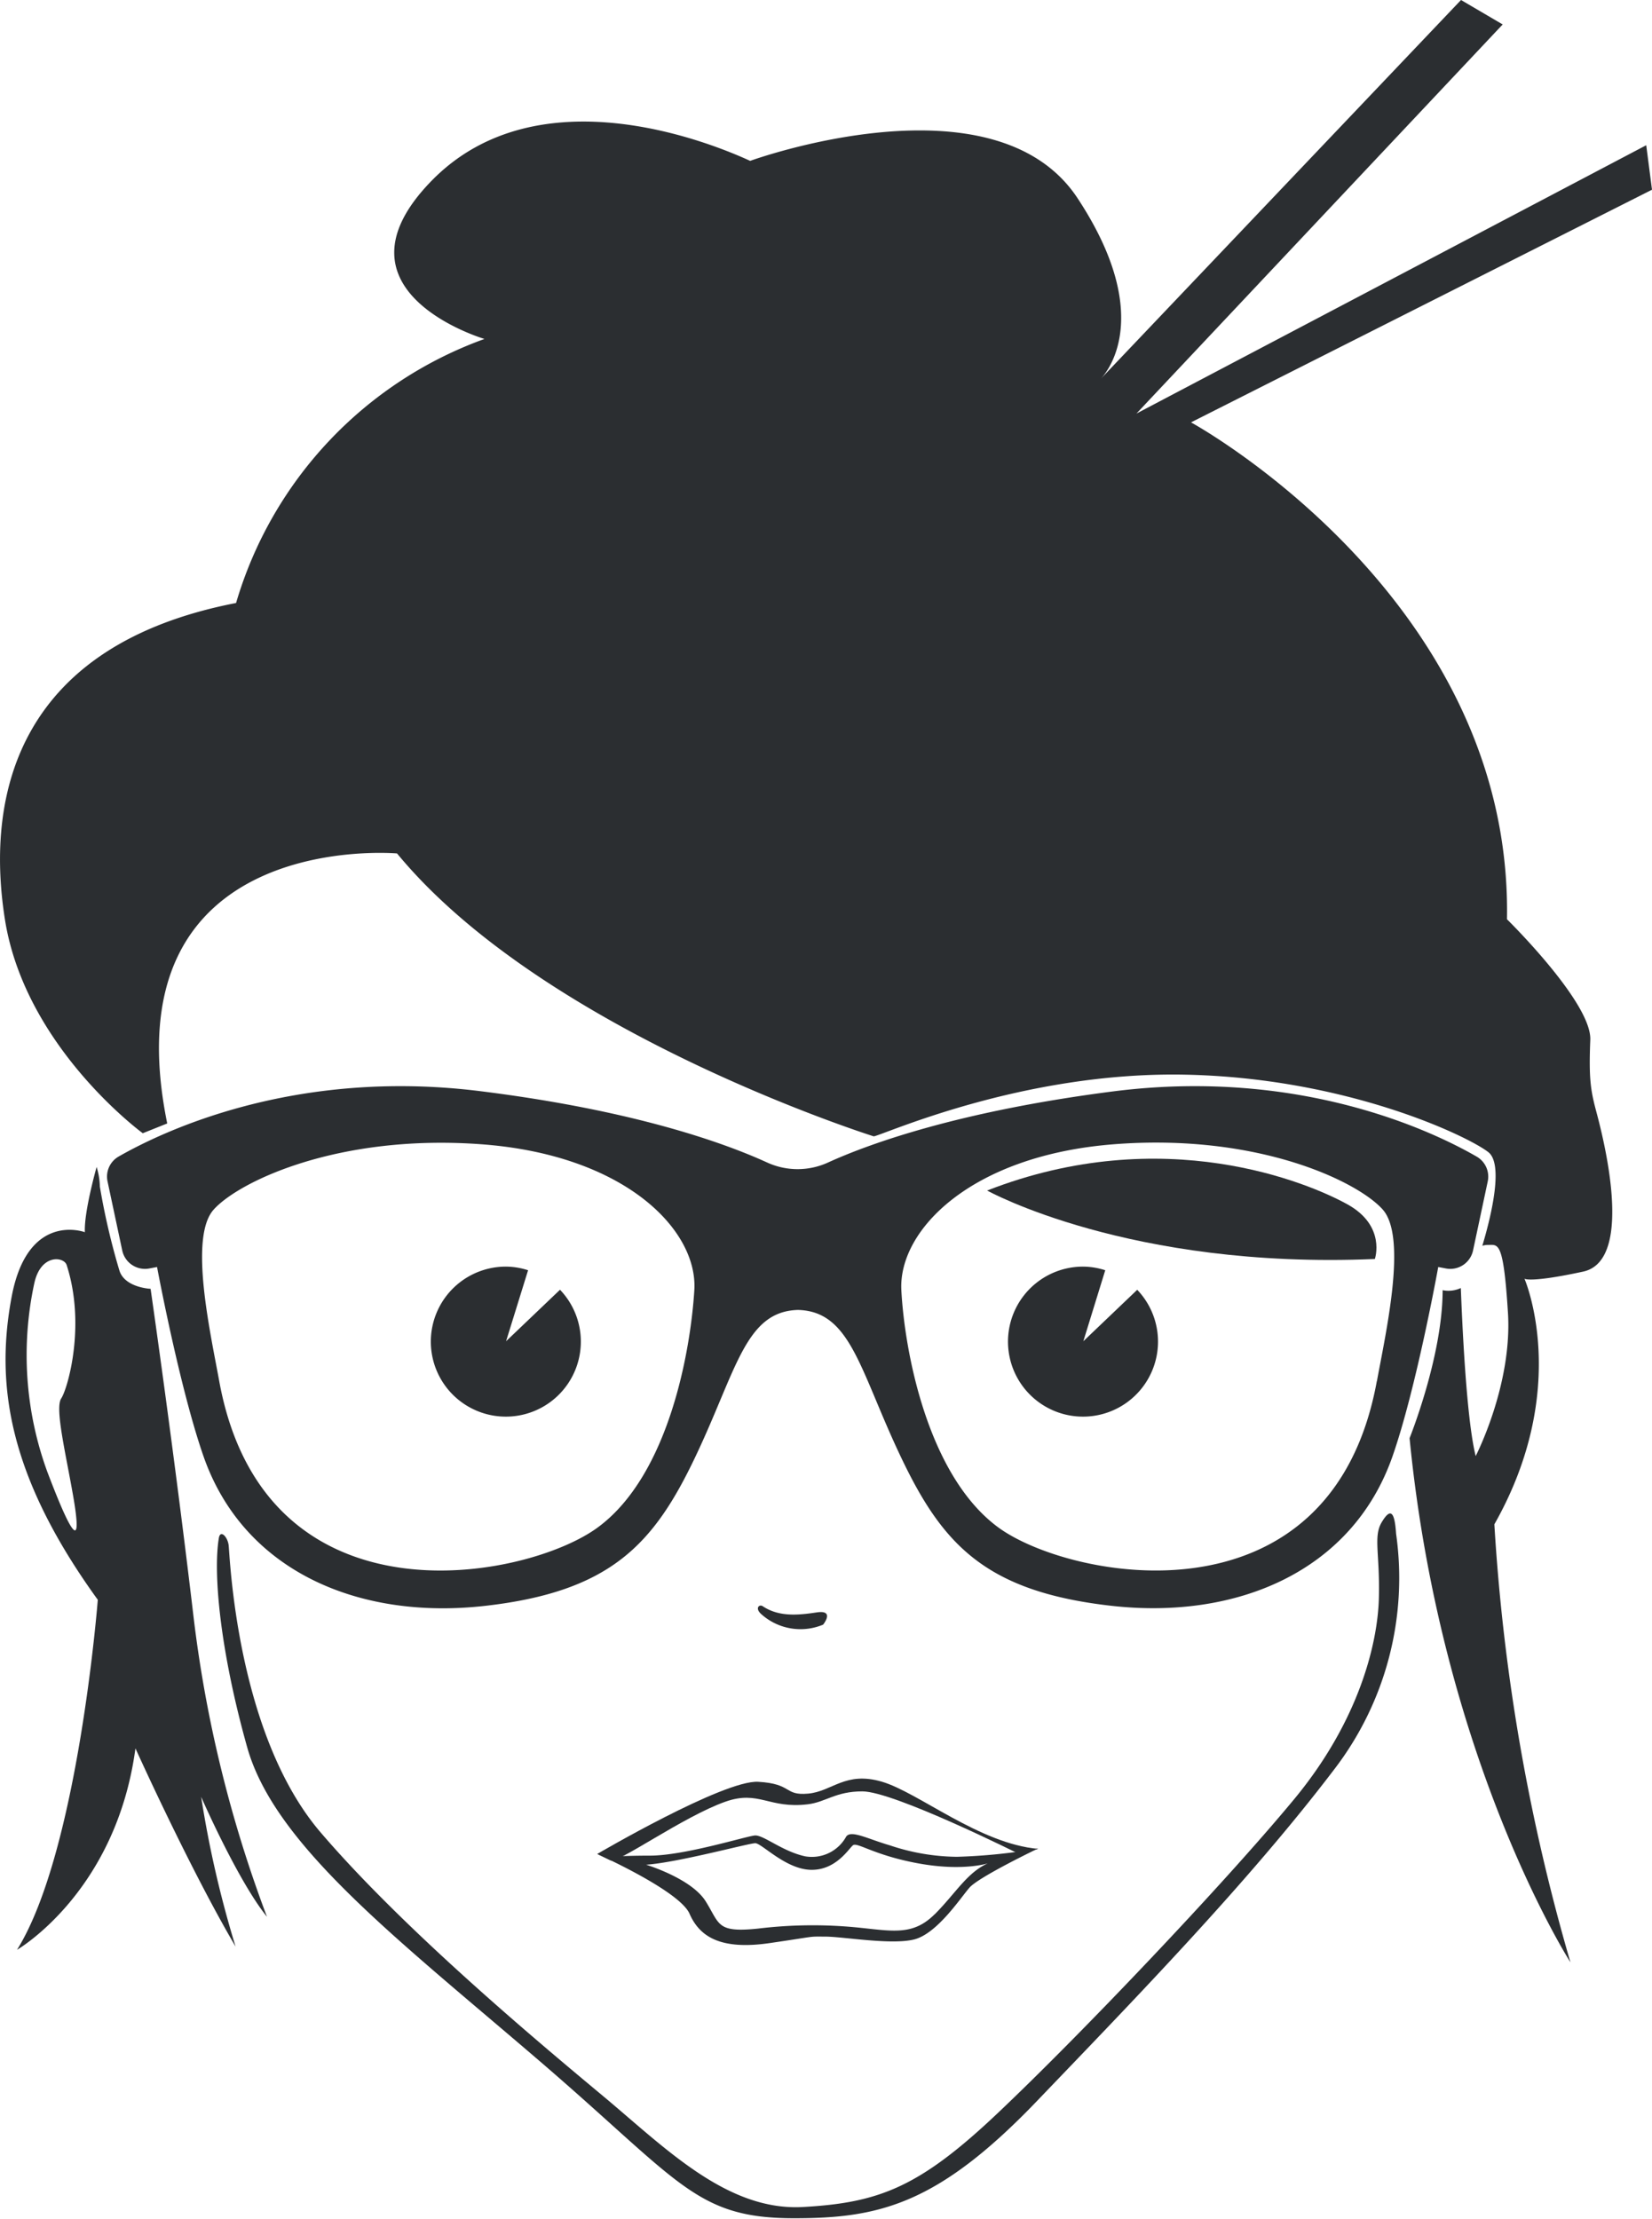 <svg xmlns="http://www.w3.org/2000/svg" viewBox="0 0 168.93 226.88"><defs><style>.cls-1{fill:#2b2e31;}</style></defs><title>Element 17</title><g id="Ebene_2" data-name="Ebene 2"><g id="Layer_1" data-name="Layer 1"><path class="cls-1" d="M100.94,121.74s14.54,8.08,39.65,7c0,0,1.17-3.38-2.79-5.58S119,114.69,100.94,121.74Z"/><path class="cls-1" d="M162.62,106.32C162.76,102.5,154.1,94,154.1,94c.59-32.89-32.31-50.81-32.31-50.81l47.14-23.79-.59-4.55L116.21,42.29,153.66,2.5,149.4,0,112.57,38.73c.94-1,5.29-6.82-2.38-18.46-8.52-12.92-33.48-3.82-33.48-3.82-3.52-1.62-21.59-9.25-32.6,2.06s5.43,16.15,5.43,16.15a41,41,0,0,0-25.4,27C2.11,65.93-1.56,80.91.5,94s14.1,21.88,14.1,21.88l2.5-1c-6.17-30.25,23.5-27.61,23.5-27.61,15.13,18.36,48.75,28.93,48.75,28.93,1-.15,15.12-6.61,31.72-6.31s29.08,6.31,31.13,7.93c1.5,1.18.41,6.13-.62,9.57a1.91,1.91,0,0,1,.62-.09c1,0,1.54-.44,2,6.94s-3.3,14.65-3.3,14.65c-1-4-1.41-14.46-1.52-17.18a3,3,0,0,1-1.86.22c0,6.76-3.38,15.13-3.38,15.13,3.23,33,16.45,53.6,16.45,53.6a203.35,203.35,0,0,1-7.78-44.79c7.93-14,3.08-25.11,3.08-25.11s.59.44,6-.73,1.91-14.24,1.32-16.45S162.47,110.14,162.62,106.32Z"/><path class="cls-1" d="M27.3,196a130.42,130.42,0,0,1-7.49-30.51c-2-17-4.41-33.7-4.41-33.7s-2.64-.11-3.19-1.87a71,71,0,0,1-2-8.59,7.2,7.2,0,0,0-.33-2S8.57,123.94,8.68,126c0,0-5.84-2.2-7.49,6.61S.75,150.81,10,163.59c0,0-2,25.77-8.26,35.79,0,0,10.13-5.84,12.11-20.6,0,0,5.51,12.23,10.24,20.27a108.83,108.83,0,0,1-3.52-15.31S24.32,192.33,27.3,196ZM4.83,150.48a34.78,34.78,0,0,1-1.32-19.27c.66-3,3-2.72,3.3-1.87,2,6.17.11,12.67-.55,13.66s.44,5.51,1.21,9.91S8,158.85,4.83,150.48Z"/><path class="cls-1" d="M78,164.25c-.36-.25-.88.22-.07.88a6,6,0,0,0,6.24,1s1.25-1.54-.66-1.25S79.65,165.35,78,164.25Z"/><path class="cls-1" d="M97.86,189.87A22.06,22.06,0,0,1,91,188.7c-2.28-.66-4-1.62-4.48-.88a4,4,0,0,1-4.19,2c-2.35-.51-4.26-2.2-5.14-2.13s-7.19,2.06-10.72,2.06-4.19.22-5.36-.15c0,0,8.37,3.74,9.4,6.09s3.16,3.74,8.22,3,3.82-.66,5.65-.66,6.76.88,9.1.29,4.7-4.19,5.65-5.29,7-4,7-4A57.87,57.87,0,0,1,97.86,189.87Zm-2.28,5.87c-2.13,2.13-4.11,1.76-7.49,1.4a46.46,46.46,0,0,0-10.57.07c-4.26.44-3.89-.44-5.36-2.79s-6.09-3.74-6.09-3.74c3.23-.22,10.5-2.2,11.16-2.2s3.08,2.64,5.65,2.72,3.89-2.13,4.33-2.5,2.11,1,6.68,1.84,7.12,0,7.12,0C98.88,191.49,97.71,193.62,95.58,195.75Z"/><path class="cls-1" d="M22.38,157.27c.15-.88.88-.15,1,.73s.73,19.24,9.4,29.37,22.61,21.73,28.93,27,12.63,11.75,20.41,11.31,11.9-2,20-9.69c8.37-7.93,22.91-23.2,30.1-31.87C139,176,140.88,168,141,163.44s-.59-6.31.29-7.78,1.32-1.17,1.47,1.17a32.13,32.13,0,0,1-6.31,24.08c-8.78,11.55-20.27,23.35-30.4,33.92s-16.12,12-24.82,12c-10.13,0-11.6-3.67-26.14-16.15s-27-22-29.81-32S21.79,160.8,22.38,157.27Z"/><path class="cls-1" d="M151,118.27c-4.31-2.49-17.86-9.08-37-6.69-15.72,2-25,5.32-29.34,7.3a7.48,7.48,0,0,1-6.2,0c-4.37-2-13.62-5.34-29.34-7.3-19.11-2.39-32.65,4.2-37,6.69a2.36,2.36,0,0,0-1.12,2.55l1.5,7.05a2.38,2.38,0,0,0,2.77,1.84l.79-.15S18.38,142,20.84,149c4.13,11.7,15.9,16.67,28.76,15.21S66.85,157.9,71.09,149s5.11-14.91,10.52-15.05c5.41.15,6.28,6.14,10.52,15.05s8.62,13.74,21.48,15.2,24.63-3.51,28.76-15.21c2.46-7,4.7-19.43,4.7-19.43l.79.15a2.38,2.38,0,0,0,2.77-1.84l1.5-7.05A2.36,2.36,0,0,0,151,118.27ZM61.18,156.15C54,161.52,27.1,166.82,22.42,141.24c-.91-5-3.11-14.69-.58-17.54s12.71-7.78,27.4-6.69S71.38,125.79,71,131.93,68.42,150.78,61.18,156.15Zm79.61-14.91c-4.68,25.57-31.53,20.28-38.76,14.91s-9.54-18.09-9.86-24.22S99.29,118.12,114,117s24.88,3.84,27.4,6.69S141.71,136.25,140.8,141.24Z"/><path class="cls-1" d="M61.07,189.58S74,182,77.53,182.2s2.62,1.43,5.1,1.21,3.8-2.32,7.55-1.22,10,6.36,16,6.87l-2,.51s-12.78-6.39-16-6.39c-2.74,0-3.74,1.1-5.57,1.32-4,.48-5-1.47-8.42-.27-4.35,1.53-11,6.36-11.78,6Z"/><path class="cls-1" d="M57.26,131.89l-5.51,5.26L54,129.89a7.55,7.55,0,0,0-2.24-.37,7.67,7.67,0,1,0,5.51,2.37Z"/><path class="cls-1" d="M116.29,131.89l-5.51,5.26,2.24-7.26a7.55,7.55,0,0,0-2.24-.37,7.67,7.67,0,1,0,5.51,2.37Z"/></g></g></svg>